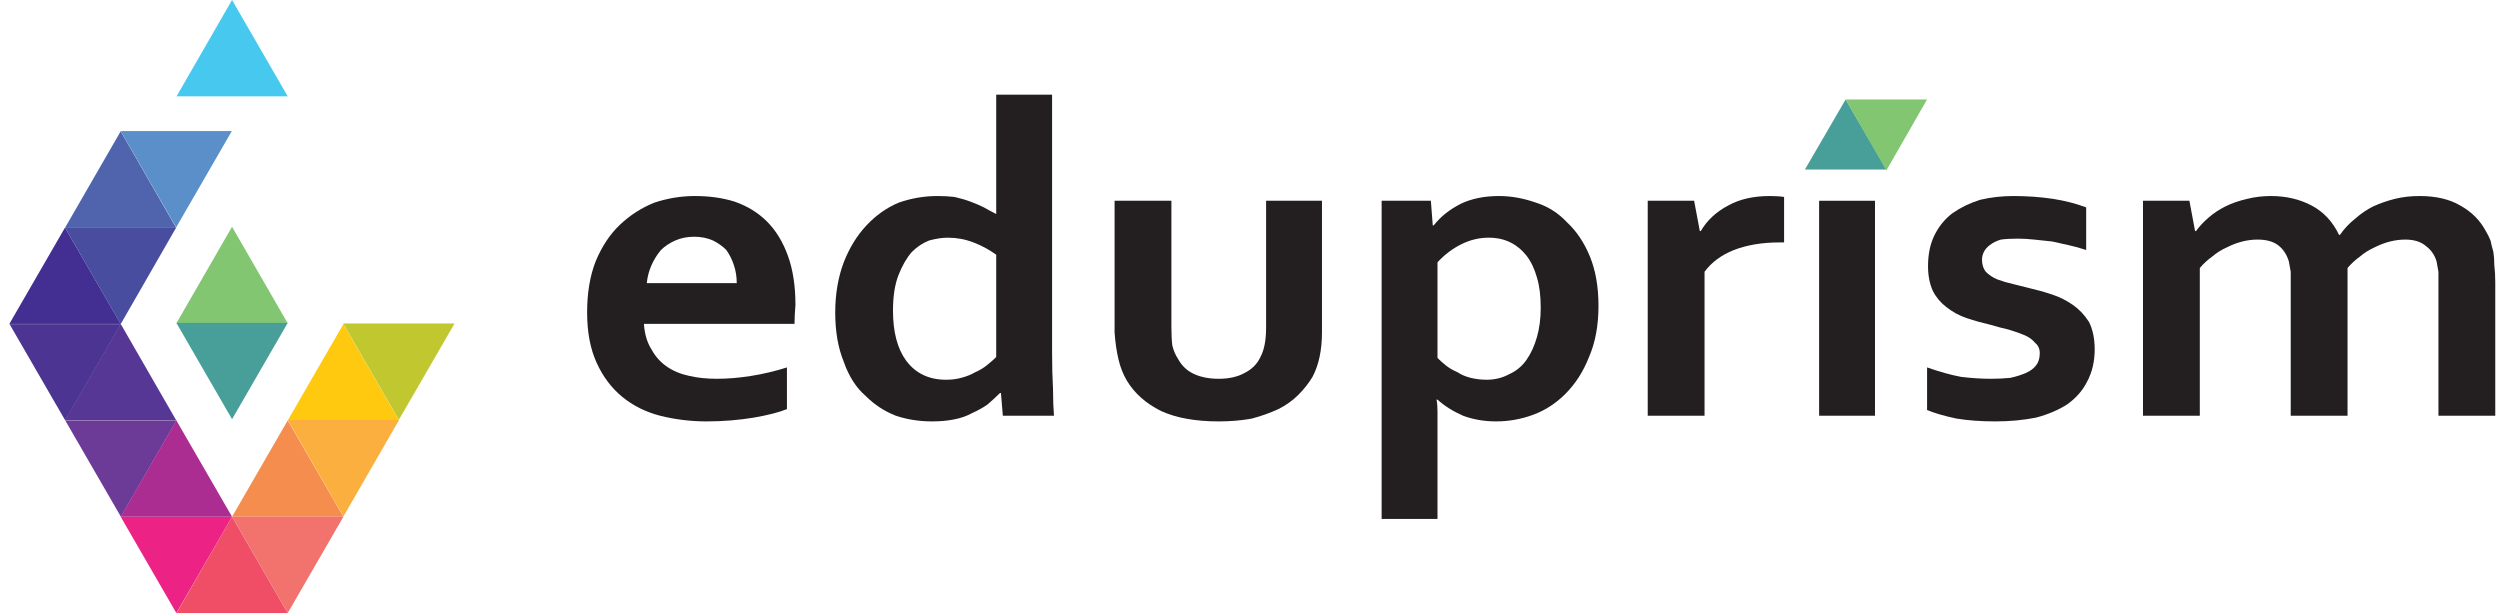 <svg width="264" height="65" viewBox="0 0 264 65" fill="none" xmlns="http://www.w3.org/2000/svg">
<path d="M0.986 34.204H12.745L6.865 24.033L0.986 34.204Z" fill="#432F91"/>
<path d="M6.865 24.054H18.603L12.745 13.862L6.865 24.054Z" fill="#4F64AD"/>
<path d="M12.745 13.84H24.482L18.603 24.011L12.745 13.84Z" fill="#5A8FCA"/>
<path d="M6.865 24.033H18.603L12.745 34.225L6.865 24.033Z" fill="#484DA0"/>
<path d="M18.646 64.738H30.383L24.504 54.567L18.646 64.738Z" fill="#EF4E66"/>
<path d="M24.504 54.567H36.263L30.383 44.396L24.504 54.567Z" fill="#F58D4E"/>
<path d="M30.383 44.396H42.142L36.263 34.225L30.383 44.396Z" fill="#FEC90F"/>
<path d="M30.383 44.353H42.142L36.263 54.546L30.383 44.353Z" fill="#FBAF3F"/>
<path d="M18.624 34.139H30.383L24.504 23.947L18.624 34.139Z" fill="#82C672"/>
<path d="M18.624 34.096H30.383L24.504 44.268L18.624 34.096Z" fill="#489E99"/>
<path d="M36.241 34.161H48L42.121 44.332L36.241 34.161Z" fill="#C1C72F"/>
<path d="M24.504 54.567H36.263L30.383 64.738L24.504 54.567Z" fill="#F2726D"/>
<path d="M18.624 64.738L24.504 54.567H12.745L18.624 64.738Z" fill="#EC2285"/>
<path d="M12.766 54.567L18.646 44.396H6.887L12.766 54.567Z" fill="#6C3B97"/>
<path d="M6.887 44.396L12.766 34.225H1.007L6.887 44.396Z" fill="#4C3493"/>
<path d="M6.865 44.375L12.745 34.204L18.603 44.375H6.865Z" fill="#573795"/>
<path d="M12.745 54.567L18.624 44.396L24.504 54.567H12.745Z" fill="#AC2D91"/>
<path d="M18.646 10.171H30.383L24.504 0L18.646 10.171Z" fill="#46C8EF"/>
<path fill-rule="evenodd" clip-rule="evenodd" d="M75.7 40C76.833 40 78.033 39.9 79.3 39.7C80.567 39.5 81.833 39.2 83.1 38.8V43.2C82.3 43.533 81.133 43.833 79.6 44.1C78 44.367 76.333 44.5 74.6 44.5C72.933 44.5 71.3 44.3 69.7 43.9C68.167 43.5 66.833 42.833 65.7 41.9C64.567 40.967 63.667 39.767 63 38.3C62.333 36.833 62 35.067 62 33C62 30.933 62.3 29.133 62.9 27.6C63.567 26 64.433 24.7 65.5 23.7C66.567 22.7 67.767 21.933 69.1 21.4C70.5 20.933 71.933 20.7 73.4 20.7C74.933 20.7 76.333 20.9 77.6 21.3C78.933 21.767 80.067 22.467 81 23.4C81.933 24.333 82.667 25.533 83.2 27C83.733 28.467 84 30.2 84 32.2C83.933 33 83.9 33.667 83.9 34.2H68C68.067 35.267 68.333 36.167 68.8 36.9C69.2 37.633 69.733 38.233 70.4 38.7C71.067 39.167 71.867 39.5 72.8 39.7C73.667 39.9 74.633 40 75.7 40ZM73.3 25C72.567 25 71.9 25.133 71.3 25.4C70.7 25.667 70.2 26 69.8 26.4C69.4 26.867 69.067 27.4 68.8 28C68.533 28.6 68.367 29.233 68.3 29.9H77.8C77.8 29.233 77.7 28.6 77.5 28C77.3 27.4 77.033 26.867 76.7 26.4C76.3 26 75.833 25.667 75.3 25.4C74.7 25.133 74.033 25 73.3 25Z" fill="#231F20"/>
<path fill-rule="evenodd" clip-rule="evenodd" d="M88.2 33C88.2 31.067 88.5 29.3 89.1 27.7C89.7 26.167 90.5 24.867 91.5 23.8C92.5 22.733 93.633 21.933 94.9 21.4C96.233 20.933 97.6 20.7 99 20.7C99.667 20.7 100.267 20.733 100.8 20.8C101.4 20.933 101.967 21.1 102.5 21.3C103.033 21.5 103.5 21.7 103.9 21.9C104.367 22.167 104.8 22.4 105.2 22.6C105.2 22.333 105.2 21.9 105.2 21.3C105.2 20.7 105.2 20.067 105.2 19.4V10H111.1V37.2C111.1 38.667 111.133 39.967 111.2 41.1C111.2 42.167 111.233 43.1 111.3 43.9H105.9L105.7 41.5H105.6C105.2 41.9 104.767 42.3 104.3 42.7C103.833 43.033 103.3 43.333 102.7 43.6C102.1 43.933 101.433 44.167 100.7 44.3C100.033 44.433 99.267 44.5 98.4 44.5C97.067 44.5 95.8 44.3 94.6 43.9C93.4 43.433 92.333 42.733 91.4 41.8C90.4 40.933 89.633 39.733 89.1 38.2C88.5 36.733 88.2 35 88.2 33ZM99.9 40.1C100.5 40.1 101.033 40.033 101.5 39.9C102.033 39.767 102.533 39.567 103 39.3C103.467 39.1 103.9 38.833 104.3 38.5C104.633 38.233 104.933 37.967 105.2 37.7V26.9C104.467 26.367 103.667 25.933 102.8 25.6C101.933 25.267 101.033 25.1 100.1 25.1C99.5 25.1 98.833 25.2 98.1 25.4C97.433 25.667 96.833 26.067 96.3 26.6C95.767 27.2 95.3 28 94.9 29C94.5 30 94.3 31.267 94.3 32.8C94.3 35.067 94.767 36.833 95.7 38.1C96.7 39.433 98.1 40.1 99.9 40.1Z" fill="#231F20"/>
<path d="M128.7 44.5C126.233 44.5 124.2 44.133 122.6 43.4C121 42.6 119.8 41.533 119 40.2C118.6 39.533 118.3 38.767 118.1 37.9C117.9 37.033 117.767 36.1 117.7 35.1V21.2H123.7V34.5C123.7 35.3 123.733 35.967 123.8 36.5C123.933 37.033 124.133 37.5 124.4 37.9C124.8 38.633 125.367 39.167 126.1 39.5C126.833 39.833 127.7 40 128.7 40C129.767 40 130.667 39.8 131.4 39.4C132.2 39 132.767 38.433 133.1 37.7C133.5 36.967 133.7 35.933 133.7 34.6V21.2H139.6V35.1C139.6 36.967 139.267 38.533 138.6 39.8C138.2 40.467 137.7 41.1 137.1 41.7C136.5 42.3 135.8 42.8 135 43.2C134.133 43.6 133.2 43.933 132.2 44.2C131.133 44.4 129.967 44.5 128.7 44.5Z" fill="#231F20"/>
<path fill-rule="evenodd" clip-rule="evenodd" d="M158 44.5C156.733 44.5 155.567 44.3 154.5 43.9C153.433 43.433 152.533 42.867 151.8 42.2H151.7C151.767 42.533 151.8 42.967 151.8 43.5C151.8 44.1 151.8 44.733 151.8 45.4V54.8H145.9V21.2H151.1L151.3 23.8H151.4C152.133 22.867 153.1 22.1 154.3 21.5C155.433 20.967 156.767 20.7 158.3 20.7C159.567 20.7 160.867 20.933 162.2 21.4C163.467 21.8 164.567 22.5 165.5 23.5C166.5 24.433 167.3 25.633 167.9 27.1C168.5 28.567 168.8 30.3 168.8 32.3C168.8 34.367 168.467 36.167 167.8 37.7C167.2 39.233 166.367 40.533 165.3 41.6C164.3 42.6 163.167 43.333 161.9 43.8C160.633 44.267 159.333 44.5 158 44.5ZM157.2 25.1C156.2 25.1 155.233 25.333 154.3 25.8C153.367 26.267 152.533 26.9 151.8 27.7V37.8C152.067 38.067 152.367 38.333 152.7 38.6C153.033 38.867 153.433 39.1 153.9 39.3C154.3 39.567 154.767 39.767 155.3 39.9C155.833 40.033 156.4 40.1 157 40.1C157.867 40.1 158.667 39.9 159.4 39.5C160.133 39.167 160.733 38.667 161.2 38C161.667 37.333 162.033 36.533 162.3 35.6C162.567 34.667 162.7 33.633 162.7 32.5C162.7 31.233 162.567 30.167 162.3 29.3C162.033 28.367 161.667 27.6 161.2 27C160.733 26.4 160.167 25.933 159.5 25.6C158.833 25.267 158.067 25.1 157.2 25.1Z" fill="#231F20"/>
<path d="M188.4 25.6H187.9C186.1 25.6 184.5 25.867 183.1 26.4C181.767 26.933 180.733 27.7 180 28.7V43.9H174V21.2H178.9L179.5 24.4H179.6C180.267 23.267 181.233 22.367 182.5 21.7C183.7 21.033 185.167 20.7 186.9 20.7C187.5 20.7 188 20.733 188.4 20.8V25.6Z" fill="#231F20"/>
<path d="M192.1 21.2H198V43.9H192.1V21.2Z" fill="#231F20"/>
<path d="M215.4 37.3C215.4 36.833 215.233 36.467 214.9 36.2C214.633 35.867 214.267 35.6 213.8 35.4C213.333 35.2 212.767 35 212.1 34.8C211.5 34.667 210.867 34.5 210.2 34.3C209.333 34.1 208.5 33.867 207.7 33.6C206.9 33.333 206.167 32.933 205.5 32.4C204.9 31.933 204.433 31.367 204.1 30.7C203.767 29.967 203.6 29.1 203.6 28.1C203.6 26.833 203.833 25.733 204.3 24.8C204.767 23.867 205.4 23.1 206.2 22.5C207.067 21.9 208.033 21.433 209.1 21.1C210.233 20.833 211.4 20.7 212.6 20.7C214.067 20.7 215.467 20.8 216.8 21C218.067 21.2 219.233 21.5 220.3 21.9V26.4C219.7 26.2 219.1 26.033 218.5 25.9C217.9 25.767 217.3 25.633 216.7 25.5C216.1 25.433 215.467 25.367 214.8 25.3C214.2 25.233 213.633 25.2 213.1 25.2C212.367 25.2 211.767 25.233 211.3 25.3C210.833 25.433 210.433 25.633 210.1 25.9C209.833 26.1 209.633 26.333 209.5 26.6C209.367 26.867 209.3 27.133 209.3 27.4C209.3 27.933 209.433 28.367 209.7 28.7C210.033 29.033 210.433 29.3 210.9 29.5C211.433 29.7 212 29.867 212.6 30C213.133 30.133 213.667 30.267 214.2 30.4C215.067 30.6 215.9 30.833 216.7 31.1C217.5 31.367 218.233 31.733 218.9 32.2C219.567 32.667 220.133 33.267 220.6 34C221 34.8 221.2 35.767 221.2 36.9C221.2 38.167 220.933 39.3 220.4 40.3C219.933 41.233 219.233 42.033 218.3 42.7C217.367 43.3 216.267 43.767 215 44.1C213.667 44.367 212.233 44.5 210.7 44.5C209.167 44.5 207.8 44.4 206.6 44.2C205.333 43.933 204.3 43.633 203.5 43.3V38.8C204.833 39.267 206.033 39.6 207.1 39.8C208.233 39.933 209.267 40 210.2 40C210.933 40 211.633 39.967 212.3 39.9C212.9 39.767 213.433 39.6 213.9 39.4C214.367 39.2 214.733 38.933 215 38.6C215.267 38.267 215.4 37.833 215.4 37.3Z" fill="#231F20"/>
<path d="M257.5 30.1C257.5 29.633 257.5 29.167 257.5 28.7C257.433 28.3 257.367 27.933 257.3 27.6C257.1 26.933 256.733 26.4 256.2 26C255.667 25.533 254.933 25.3 254 25.3C253.467 25.3 252.933 25.367 252.4 25.5C251.867 25.633 251.333 25.833 250.8 26.1C250.2 26.367 249.667 26.7 249.2 27.1C248.733 27.433 248.3 27.833 247.9 28.3V43.9H241.9V30.1C241.9 29.633 241.9 29.167 241.9 28.7C241.833 28.3 241.767 27.933 241.7 27.6C241.5 26.933 241.167 26.4 240.7 26C240.167 25.533 239.4 25.3 238.4 25.3C237.867 25.3 237.333 25.367 236.8 25.5C236.267 25.633 235.733 25.833 235.2 26.1C234.6 26.367 234.067 26.7 233.6 27.1C233.133 27.433 232.7 27.833 232.3 28.3V43.9H226.3V21.2H231.2L231.8 24.4H231.9C232.233 23.933 232.667 23.467 233.2 23C233.733 22.533 234.333 22.133 235 21.8C235.667 21.467 236.433 21.2 237.3 21C238.1 20.8 238.933 20.7 239.8 20.7C241.4 20.7 242.833 21.033 244.1 21.7C245.367 22.367 246.333 23.4 247 24.8H247.1C247.567 24.133 248.1 23.567 248.7 23.1C249.3 22.567 249.933 22.133 250.6 21.8C251.333 21.467 252.1 21.2 252.9 21C253.7 20.8 254.567 20.7 255.5 20.7C257.233 20.7 258.667 21.033 259.8 21.7C261 22.367 261.9 23.267 262.5 24.4C262.7 24.733 262.867 25.067 263 25.4C263.067 25.733 263.167 26.133 263.3 26.6C263.367 27 263.4 27.467 263.4 28C263.467 28.533 263.5 29.133 263.5 29.8V43.9H257.5V30.1Z" fill="#231F20"/>
<path d="M194.9 10.5L199.2 17.9H190.6L194.9 10.5Z" fill="#489E99"/>
<path d="M194.9 10.5L199.2 18L203.5 10.5H194.9Z" fill="#82C672"/>
</svg>
